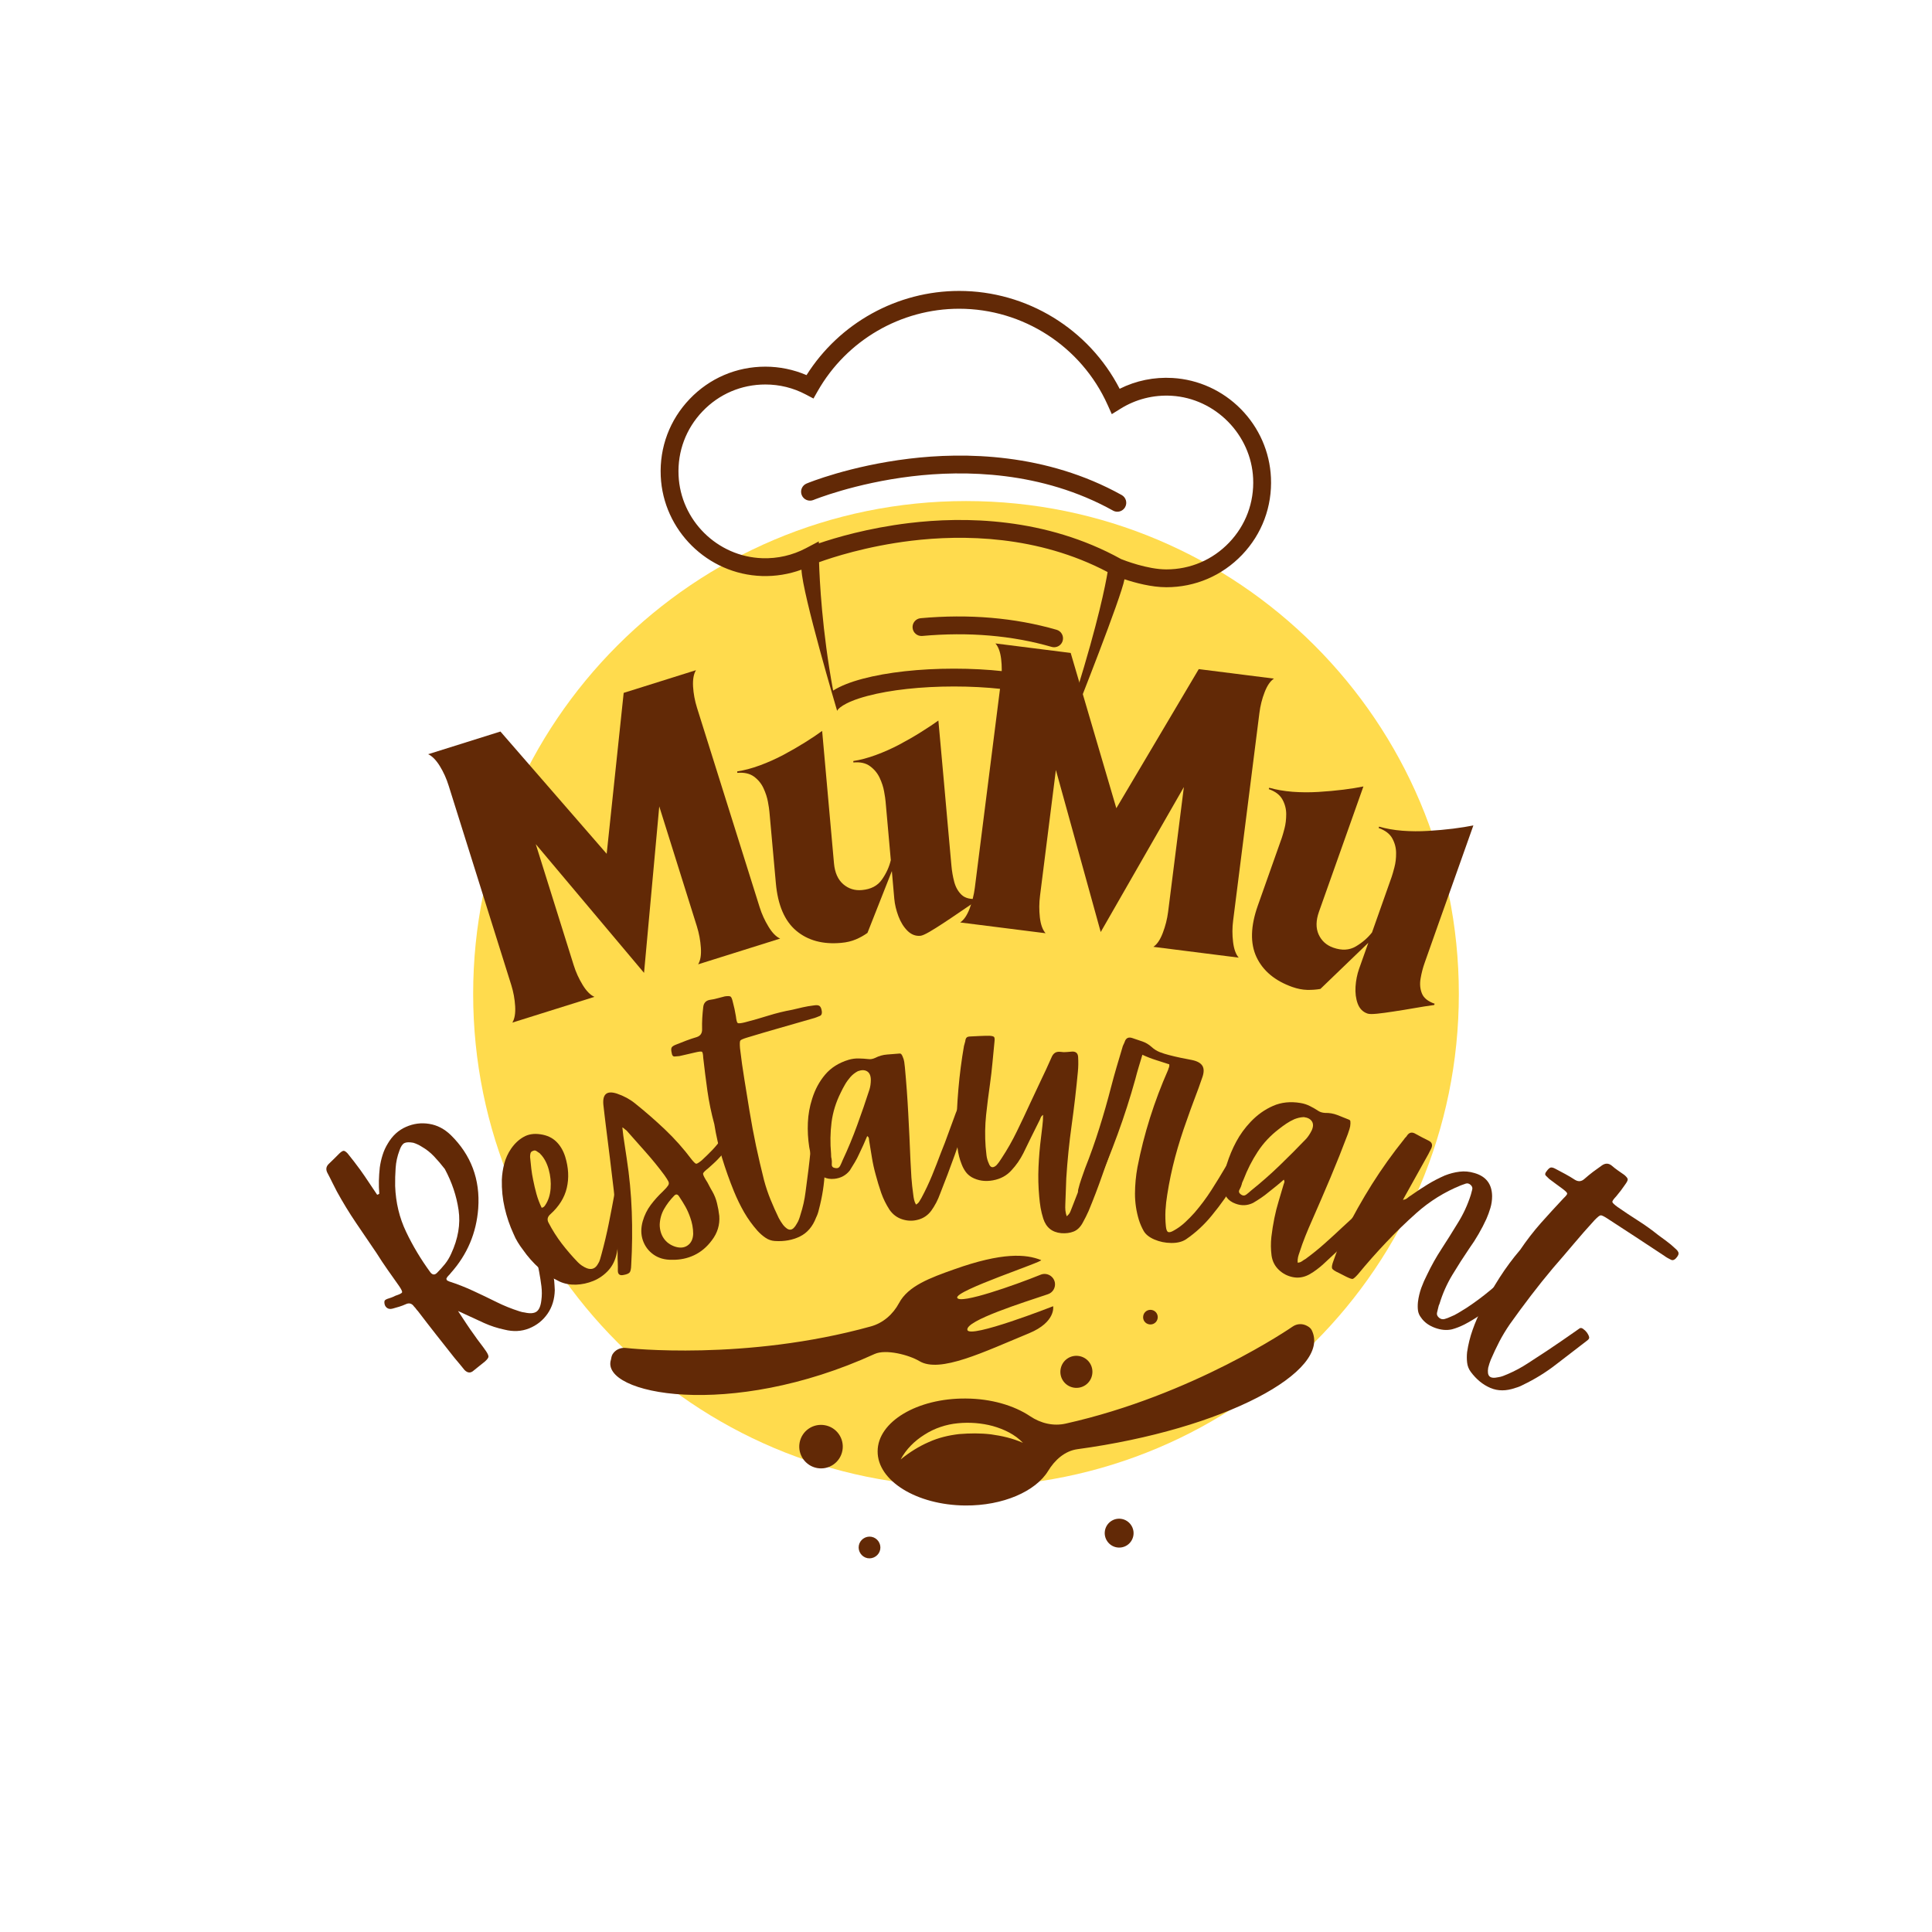 <svg xmlns="http://www.w3.org/2000/svg" xmlns:xlink="http://www.w3.org/1999/xlink" width="500" zoomAndPan="magnify" viewBox="0 0 375 375" height="500" preserveAspectRatio="xMidYMid meet" version="1.2"><defs><clipPath id="309085a932"><path d="M 91.84 97.254 L 283.16 97.254 L 283.16 288.574 L 91.84 288.574 Z M 91.84 97.254 "/></clipPath><clipPath id="8e03bd37f3"><path d="M 187.5 97.254 C 134.668 97.254 91.84 140.082 91.84 192.914 C 91.84 245.746 134.668 288.574 187.5 288.574 C 240.332 288.574 283.16 245.746 283.16 192.914 C 283.16 140.082 240.332 97.254 187.5 97.254 Z M 187.5 97.254 "/></clipPath><clipPath id="b03ee65cf0"><path d="M 128.23 56.469 L 246.715 56.469 L 246.715 137.992 L 128.23 137.992 Z M 128.23 56.469 "/></clipPath><clipPath id="4b31f7a182"><path d="M 118 243 L 256 243 L 256 293 L 118 293 Z M 118 243 "/></clipPath><clipPath id="74de4d4436"><path d="M 249.555 317.027 L 112.219 292.539 L 123.41 229.781 L 260.742 254.266 Z M 249.555 317.027 "/></clipPath><clipPath id="0da29abfeb"><path d="M 249.555 317.027 L 112.219 292.539 L 123.41 229.781 L 260.742 254.266 Z M 249.555 317.027 "/></clipPath><clipPath id="928b27b2d4"><path d="M 155 254 L 225 254 L 225 303 L 155 303 Z M 155 254 "/></clipPath><clipPath id="8386a70d94"><path d="M 249.555 317.027 L 112.219 292.539 L 123.41 229.781 L 260.742 254.266 Z M 249.555 317.027 "/></clipPath><clipPath id="1a5fdb2436"><path d="M 249.555 317.027 L 112.219 292.539 L 123.41 229.781 L 260.742 254.266 Z M 249.555 317.027 "/></clipPath></defs><g id="e8f4546537"><g clip-rule="nonzero" clip-path="url(#309085a932)"><g clip-rule="nonzero" clip-path="url(#8e03bd37f3)"><path style=" stroke:none;fill-rule:nonzero;fill:#ffdb4d;fill-opacity:1;" d="M 91.84 97.254 L 283.16 97.254 L 283.16 288.574 L 91.84 288.574 Z M 91.84 97.254 "/></g></g><g style="fill:#622906;fill-opacity:1;"><g transform="translate(98.367, 198.832)"><path style="stroke:none" d="M 17.016 -5.344 L 1.078 -0.344 C 1.523 -1.07 1.707 -2.133 1.625 -3.531 C 1.539 -4.938 1.289 -6.301 0.875 -7.625 L -11.281 -46.328 C -11.707 -47.703 -12.281 -48.973 -13 -50.141 C -13.727 -51.316 -14.484 -52.082 -15.266 -52.438 L -1.234 -56.844 L 19.391 -33.109 L 22.688 -64.344 L 36.719 -68.75 C 36.27 -68.008 36.082 -66.953 36.156 -65.578 C 36.238 -64.203 36.492 -62.828 36.922 -61.453 L 49.078 -22.75 C 49.492 -21.426 50.066 -20.164 50.797 -18.969 C 51.523 -17.77 52.281 -17 53.062 -16.656 L 37.141 -11.656 C 37.586 -12.383 37.766 -13.457 37.672 -14.875 C 37.578 -16.289 37.32 -17.664 36.906 -19 L 29.594 -42.312 L 26.641 -10 L 5.625 -34.984 L 12.984 -11.5 C 13.398 -10.164 13.977 -8.891 14.719 -7.672 C 15.457 -6.461 16.223 -5.688 17.016 -5.344 Z M 17.016 -5.344 "/></g></g><g style="fill:#622906;fill-opacity:1;"><g transform="translate(148.937, 183.449)"><path style="stroke:none" d="M 0.406 -25.891 C 0.375 -26.297 0.281 -26.926 0.125 -27.781 C -0.031 -28.645 -0.316 -29.531 -0.734 -30.438 C -1.148 -31.344 -1.766 -32.098 -2.578 -32.703 C -3.398 -33.305 -4.484 -33.551 -5.828 -33.438 L -5.844 -33.719 C -4.469 -33.926 -3 -34.316 -1.438 -34.891 C 0.113 -35.461 1.641 -36.145 3.141 -36.938 C 4.641 -37.738 6.047 -38.551 7.359 -39.375 C 8.672 -40.195 9.766 -40.93 10.641 -41.578 L 12.938 -15.875 C 13.102 -14.07 13.703 -12.723 14.734 -11.828 C 15.766 -10.941 16.973 -10.562 18.359 -10.688 C 20.117 -10.844 21.414 -11.523 22.25 -12.734 C 23.094 -13.941 23.664 -15.195 23.969 -16.5 L 22.953 -27.891 C 22.922 -28.297 22.828 -28.93 22.672 -29.797 C 22.523 -30.66 22.238 -31.547 21.812 -32.453 C 21.395 -33.359 20.773 -34.113 19.953 -34.719 C 19.141 -35.332 18.055 -35.578 16.703 -35.453 L 16.688 -35.734 C 18.062 -35.941 19.523 -36.332 21.078 -36.906 C 22.641 -37.477 24.172 -38.16 25.672 -38.953 C 27.18 -39.754 28.586 -40.566 29.891 -41.391 C 31.203 -42.211 32.305 -42.945 33.203 -43.594 L 34.297 -31.484 C 34.523 -28.922 34.75 -26.398 34.969 -23.922 C 35.188 -21.441 35.441 -18.609 35.734 -15.422 C 35.828 -14.359 36.008 -13.305 36.281 -12.266 C 36.562 -11.234 37.039 -10.395 37.719 -9.75 C 38.406 -9.113 39.426 -8.859 40.781 -8.984 L 40.797 -8.703 C 39.766 -8.047 38.676 -7.32 37.531 -6.531 C 36.395 -5.75 35.297 -5.008 34.234 -4.312 C 33.18 -3.613 32.25 -3.031 31.438 -2.562 C 30.625 -2.094 30.051 -1.844 29.719 -1.812 C 28.781 -1.727 27.941 -2.051 27.203 -2.781 C 26.473 -3.508 25.891 -4.445 25.453 -5.594 C 25.016 -6.75 24.742 -7.891 24.641 -9.016 L 24.172 -14.375 L 19.438 -2.375 C 18.758 -1.883 18.004 -1.461 17.172 -1.109 C 16.336 -0.754 15.391 -0.531 14.328 -0.438 C 10.766 -0.113 7.852 -0.906 5.594 -2.812 C 3.344 -4.719 2.031 -7.789 1.656 -12.031 Z M 0.406 -25.891 "/></g></g><g style="fill:#622906;fill-opacity:1;"><g transform="translate(185.258, 178.906)"><path style="stroke:none" d="M 17.688 2.234 L 1.109 0.141 C 1.828 -0.336 2.438 -1.227 2.938 -2.531 C 3.438 -3.844 3.773 -5.188 3.953 -6.562 L 9.047 -46.812 C 9.223 -48.238 9.227 -49.633 9.062 -51 C 8.895 -52.375 8.523 -53.379 7.953 -54.016 L 22.562 -52.172 L 31.422 -22.031 L 47.422 -49.031 L 62.016 -47.188 C 61.305 -46.719 60.703 -45.836 60.203 -44.547 C 59.703 -43.266 59.363 -41.91 59.188 -40.484 L 54.094 -0.234 C 53.914 1.141 53.91 2.52 54.078 3.906 C 54.242 5.301 54.609 6.32 55.172 6.969 L 38.609 4.875 C 39.328 4.395 39.938 3.492 40.438 2.172 C 40.945 0.848 41.289 -0.504 41.469 -1.891 L 44.531 -26.141 L 28.391 2 L 19.688 -29.453 L 16.609 -5.031 C 16.43 -3.645 16.422 -2.25 16.578 -0.844 C 16.742 0.562 17.113 1.586 17.688 2.234 Z M 17.688 2.234 "/></g></g><g style="fill:#622906;fill-opacity:1;"><g transform="translate(237.638, 185.995)"><path style="stroke:none" d="M 11.156 -23.359 C 11.289 -23.742 11.469 -24.359 11.688 -25.203 C 11.906 -26.047 12.016 -26.969 12.016 -27.969 C 12.016 -28.977 11.77 -29.926 11.281 -30.812 C 10.789 -31.707 9.906 -32.379 8.625 -32.828 L 8.719 -33.094 C 10.07 -32.707 11.578 -32.445 13.234 -32.312 C 14.891 -32.188 16.562 -32.176 18.25 -32.281 C 19.945 -32.383 21.562 -32.531 23.094 -32.719 C 24.633 -32.914 25.938 -33.125 27 -33.344 L 18.375 -9.031 C 17.77 -7.32 17.75 -5.848 18.312 -4.609 C 18.875 -3.379 19.812 -2.531 21.125 -2.062 C 22.801 -1.469 24.27 -1.547 25.531 -2.297 C 26.801 -3.047 27.848 -3.953 28.672 -5.016 L 32.484 -15.797 C 32.617 -16.18 32.797 -16.797 33.016 -17.641 C 33.242 -18.484 33.352 -19.406 33.344 -20.406 C 33.344 -21.414 33.098 -22.363 32.609 -23.25 C 32.129 -24.145 31.242 -24.82 29.953 -25.281 L 30.047 -25.547 C 31.398 -25.148 32.906 -24.883 34.562 -24.75 C 36.219 -24.625 37.895 -24.613 39.594 -24.719 C 41.289 -24.82 42.898 -24.969 44.422 -25.156 C 45.953 -25.352 47.258 -25.562 48.344 -25.781 L 44.281 -14.328 C 43.414 -11.898 42.566 -9.516 41.734 -7.172 C 40.91 -4.828 39.961 -2.145 38.891 0.875 C 38.535 1.875 38.27 2.898 38.094 3.953 C 37.914 5.016 38.004 5.977 38.359 6.844 C 38.711 7.719 39.535 8.379 40.828 8.828 L 40.734 9.078 C 39.516 9.242 38.219 9.445 36.844 9.688 C 35.477 9.926 34.164 10.141 32.906 10.328 C 31.656 10.523 30.566 10.672 29.641 10.766 C 28.711 10.859 28.094 10.848 27.781 10.734 C 26.883 10.422 26.254 9.781 25.891 8.812 C 25.535 7.844 25.395 6.742 25.469 5.516 C 25.551 4.285 25.781 3.133 26.156 2.062 L 27.953 -3 L 18.656 5.953 C 17.844 6.098 16.984 6.16 16.078 6.141 C 15.172 6.117 14.211 5.93 13.203 5.578 C 9.828 4.379 7.508 2.445 6.25 -0.219 C 5 -2.883 5.086 -6.227 6.516 -10.25 Z M 11.156 -23.359 "/></g></g><g clip-rule="nonzero" clip-path="url(#b03ee65cf0)"><path style=" stroke:none;fill-rule:nonzero;fill:#622906;fill-opacity:1;" d="M 238.582 105.305 C 235.371 108.668 231.039 110.52 226.391 110.52 C 222.727 110.52 218.223 108.766 217.613 108.52 C 202.926 100.398 187.129 100.234 176.449 101.527 C 168.457 102.496 162.164 104.363 158.934 105.469 L 158.93 105.086 L 156.414 106.414 C 153.836 107.773 150.926 108.445 147.992 108.348 C 139.246 108.066 132.09 101 131.707 92.258 C 131.5 87.605 133.156 83.191 136.367 79.836 C 139.578 76.477 143.906 74.629 148.555 74.629 C 151.324 74.629 153.969 75.281 156.414 76.574 L 157.895 77.355 L 158.723 75.898 C 164.332 66.047 174.852 59.926 186.172 59.926 C 198.59 59.926 209.898 67.25 214.984 78.578 L 215.797 80.387 L 217.48 79.34 C 220.453 77.484 223.891 76.613 227.414 76.82 C 235.898 77.324 242.848 84.371 243.234 92.867 C 243.449 97.523 241.797 101.941 238.582 105.305 Z M 202.887 131.742 C 198.133 130.48 191.844 129.785 185.18 129.785 C 178.512 129.785 172.223 130.48 167.473 131.742 C 165.02 132.391 163.098 133.16 161.711 134.043 C 159.547 122.414 159.078 112.465 158.977 109.125 C 161.5 108.211 168.18 106.016 176.867 104.961 C 186.805 103.758 201.379 103.871 214.988 111.035 C 214.562 113.598 213.156 120.711 208.957 134.246 C 207.551 133.277 205.523 132.441 202.887 131.742 Z M 246.691 92.707 C 246.465 87.715 244.391 82.988 240.848 79.395 C 237.305 75.805 232.605 73.664 227.617 73.367 C 224.02 73.152 220.496 73.875 217.324 75.465 C 211.348 63.863 199.32 56.469 186.172 56.469 C 174.148 56.469 162.941 62.688 156.547 72.809 C 154.031 71.73 151.297 71.168 148.555 71.168 C 142.953 71.168 137.738 73.398 133.867 77.445 C 129.996 81.488 128 86.805 128.25 92.414 C 128.715 102.945 137.34 111.465 147.883 111.805 C 150.508 111.891 153.121 111.465 155.566 110.57 C 155.766 115.355 162.492 137.992 162.492 137.992 C 162.492 137.77 163.512 136.371 168.359 135.086 C 172.828 133.898 178.801 133.246 185.18 133.246 C 191.555 133.246 197.527 133.898 202 135.086 C 206.844 136.371 207.863 137.77 207.863 137.992 L 208.887 137.992 C 208.887 137.992 217.629 115.961 218.262 112.434 C 220.281 113.105 223.477 113.98 226.391 113.98 C 231.992 113.98 237.211 111.746 241.086 107.695 C 244.957 103.645 246.945 98.32 246.691 92.707 "/></g><path style=" stroke:none;fill-rule:nonzero;fill:#622906;fill-opacity:1;" d="M 217.715 96.082 C 203 87.906 187.152 87.734 176.449 89.031 C 164.898 90.434 156.891 93.711 156.559 93.852 C 155.676 94.215 155.258 95.227 155.621 96.109 C 155.988 96.992 157 97.41 157.883 97.047 C 157.961 97.016 165.859 93.785 176.969 92.453 C 187.133 91.234 202.164 91.398 216.035 99.105 C 216.301 99.254 216.59 99.324 216.875 99.324 C 217.48 99.324 218.07 99 218.387 98.434 C 218.852 97.598 218.551 96.543 217.715 96.082 "/><path style=" stroke:none;fill-rule:nonzero;fill:#622906;fill-opacity:1;" d="M 205.082 122.238 C 196.969 119.898 188.094 119.141 178.699 119.992 C 177.746 120.078 177.047 120.918 177.133 121.871 C 177.219 122.82 178.059 123.523 179.008 123.438 C 187.977 122.625 196.426 123.34 204.121 125.562 C 204.281 125.605 204.445 125.629 204.602 125.629 C 205.352 125.629 206.047 125.137 206.266 124.379 C 206.527 123.461 206 122.5 205.082 122.238 "/><g clip-rule="nonzero" clip-path="url(#4b31f7a182)"><g clip-rule="nonzero" clip-path="url(#74de4d4436)"><g clip-rule="nonzero" clip-path="url(#0da29abfeb)"><path style=" stroke:none;fill-rule:nonzero;fill:#622906;fill-opacity:1;" d="M 118.879 262.891 C 119.383 262.043 120.371 261.52 121.441 261.633 C 121.746 261.684 144.688 264.215 169.055 257.449 C 171.438 256.781 173.336 255.094 174.504 252.922 C 176.262 249.609 180.523 248.031 185.223 246.371 C 194.551 243.047 199.164 243.398 202.074 244.582 C 202.691 244.848 185.301 250.52 185.797 251.895 C 186.262 253.227 196.996 249.445 202 247.414 C 203.215 246.93 204.559 247.715 204.758 248.996 C 204.898 249.957 204.336 250.91 203.387 251.211 C 198.863 252.742 187.391 256.312 187.766 258.133 C 188.148 259.918 204.414 253.539 204.414 253.539 C 204.414 253.539 205 256.605 199.738 258.785 C 190.898 262.434 182.438 266.582 178.457 264.195 C 176.414 262.973 171.941 261.824 169.777 262.801 C 141.547 275.703 116.496 270.574 118.578 263.93 C 118.637 263.586 118.707 263.211 118.879 262.891 Z M 187.457 271.453 C 192.406 271.477 196.844 272.812 199.945 274.887 C 202 276.27 204.469 276.863 206.867 276.316 C 231.598 270.785 250.621 257.684 250.887 257.496 C 251.777 256.875 252.871 256.875 253.754 257.383 C 254.074 257.559 254.418 257.812 254.59 258.156 C 258.621 266.168 237.586 277.426 209.137 281.285 C 206.66 281.621 204.703 283.418 203.43 285.527 C 201.012 289.465 194.699 292.277 187.344 292.215 C 177.922 292.133 170.301 287.422 170.348 281.695 C 170.355 275.969 178.035 271.371 187.457 271.453 Z M 174.82 283.273 C 176.555 281.867 178.352 280.746 180.258 279.914 C 182.164 279.047 184.16 278.586 186.148 278.355 C 188.246 278.184 190.316 278.16 192.379 278.41 C 194.43 278.699 196.535 279.152 198.555 280.059 C 197.016 278.422 194.895 277.418 192.703 276.793 C 190.508 276.207 188.199 276.031 185.938 276.25 C 183.641 276.465 181.359 277.227 179.422 278.48 C 177.531 279.664 175.879 281.281 174.82 283.273 Z M 174.82 283.273 "/></g></g></g><g clip-rule="nonzero" clip-path="url(#928b27b2d4)"><g clip-rule="nonzero" clip-path="url(#8386a70d94)"><g clip-rule="nonzero" clip-path="url(#1a5fdb2436)"><path style=" stroke:none;fill-rule:nonzero;fill:#622906;fill-opacity:1;" d="M 205.867 265.727 C 206.172 264.027 207.773 262.91 209.477 263.211 C 211.176 263.516 212.293 265.117 211.988 266.82 C 211.688 268.52 210.082 269.637 208.383 269.336 C 206.684 269.031 205.566 267.43 205.867 265.727 Z M 158.617 284.949 C 160.922 285.359 163.102 283.836 163.516 281.531 C 163.926 279.227 162.402 277.043 160.098 276.633 C 157.793 276.223 155.609 277.746 155.199 280.051 C 154.789 282.355 156.348 284.543 158.617 284.949 Z M 216.734 300.34 C 218.285 300.617 219.715 299.586 219.984 298.074 C 220.254 296.562 219.23 295.094 217.719 294.824 C 216.172 294.547 214.738 295.578 214.469 297.09 C 214.199 298.602 215.223 300.07 216.734 300.34 Z M 168.402 302.445 C 169.535 302.645 170.648 301.871 170.852 300.738 C 171.055 299.602 170.277 298.488 169.145 298.289 C 168.008 298.086 166.895 298.863 166.695 299.996 C 166.492 301.129 167.27 302.242 168.402 302.445 Z M 223.051 257.055 C 223.805 257.191 224.555 256.699 224.695 255.906 C 224.832 255.152 224.344 254.402 223.547 254.258 C 222.793 254.125 222.043 254.613 221.902 255.406 C 221.758 256.203 222.258 256.914 223.051 257.055 Z M 223.051 257.055 "/></g></g></g><g style="fill:#622906;fill-opacity:1;"><g transform="translate(82.386, 269.764)"><path style="stroke:none" d="M -9.188 -37.875 C -9.102 -37.875 -9.031 -37.895 -8.969 -37.938 C -8.906 -37.977 -8.836 -38.02 -8.766 -38.062 C -8.836 -38.883 -8.863 -39.723 -8.844 -40.578 C -8.82 -41.43 -8.766 -42.285 -8.672 -43.141 C -8.555 -43.984 -8.375 -44.797 -8.125 -45.578 C -7.883 -46.359 -7.547 -47.102 -7.109 -47.812 C -6.223 -49.32 -5.051 -50.395 -3.594 -51.031 C -2.145 -51.676 -0.645 -51.875 0.906 -51.625 C 2.457 -51.383 3.859 -50.66 5.109 -49.453 C 9.055 -45.578 10.832 -40.836 10.438 -35.234 C 10.082 -30.441 8.312 -26.258 5.125 -22.688 C 4.988 -22.5 4.828 -22.316 4.641 -22.141 C 4.461 -21.973 4.332 -21.781 4.25 -21.562 C 4.281 -21.383 4.348 -21.266 4.453 -21.203 C 4.566 -21.141 4.688 -21.082 4.812 -21.031 C 6.395 -20.52 7.945 -19.91 9.469 -19.203 C 10.988 -18.504 12.508 -17.773 14.031 -17.016 C 15.414 -16.328 16.891 -15.734 18.453 -15.234 C 18.629 -15.172 18.797 -15.125 18.953 -15.094 C 19.109 -15.07 19.266 -15.047 19.422 -15.016 C 20.492 -14.773 21.273 -14.832 21.766 -15.188 C 22.254 -15.539 22.562 -16.266 22.688 -17.359 C 22.812 -18.254 22.816 -19.164 22.703 -20.094 C 22.586 -21.031 22.441 -21.961 22.266 -22.891 C 22.055 -24.078 21.77 -25.242 21.406 -26.391 C 21.051 -27.535 20.656 -28.66 20.219 -29.766 C 19.988 -30.43 19.941 -30.898 20.078 -31.172 C 20.223 -31.441 20.598 -31.703 21.203 -31.953 C 21.617 -32.129 21.914 -32.031 22.094 -31.656 C 22.25 -31.27 22.41 -30.879 22.578 -30.484 C 22.754 -30.098 22.914 -29.703 23.062 -29.297 C 23.562 -27.941 24 -26.586 24.375 -25.234 C 24.75 -23.879 25.02 -22.504 25.188 -21.109 C 25.219 -20.805 25.238 -20.508 25.25 -20.219 C 25.258 -19.938 25.273 -19.645 25.297 -19.344 C 25.254 -17.582 24.785 -16.055 23.891 -14.766 C 22.992 -13.473 21.801 -12.523 20.312 -11.922 C 18.82 -11.328 17.223 -11.25 15.516 -11.688 C 14.141 -11.977 12.828 -12.406 11.578 -12.969 C 10.328 -13.539 9.062 -14.125 7.781 -14.719 C 7.594 -14.812 7.395 -14.906 7.188 -15 C 6.988 -15.094 6.766 -15.191 6.516 -15.297 C 7.086 -14.453 7.625 -13.641 8.125 -12.859 C 8.633 -12.086 9.156 -11.336 9.688 -10.609 C 10.051 -10.078 10.43 -9.555 10.828 -9.047 C 11.223 -8.535 11.602 -8.016 11.969 -7.484 C 12.301 -6.984 12.453 -6.617 12.422 -6.391 C 12.391 -6.172 12.145 -5.859 11.688 -5.453 C 11.32 -5.172 10.961 -4.883 10.609 -4.594 C 10.254 -4.312 9.906 -4.031 9.562 -3.75 C 8.977 -3.207 8.383 -3.238 7.781 -3.844 C 7.457 -4.258 7.133 -4.656 6.812 -5.031 C 6.488 -5.406 6.16 -5.797 5.828 -6.203 C 4.629 -7.723 3.438 -9.234 2.25 -10.734 C 1.07 -12.234 -0.098 -13.75 -1.266 -15.281 C -1.398 -15.414 -1.52 -15.555 -1.625 -15.703 C -1.727 -15.859 -1.852 -16.004 -2 -16.141 C -2.426 -16.766 -2.961 -16.926 -3.609 -16.625 C -4.023 -16.438 -4.445 -16.273 -4.875 -16.141 C -5.312 -16.004 -5.742 -15.879 -6.172 -15.766 C -6.629 -15.641 -7.004 -15.691 -7.297 -15.922 C -7.598 -16.16 -7.758 -16.5 -7.781 -16.938 C -7.789 -17.156 -7.75 -17.305 -7.656 -17.391 C -7.562 -17.484 -7.422 -17.566 -7.234 -17.641 C -6.984 -17.723 -6.719 -17.812 -6.438 -17.906 C -6.156 -18.008 -5.883 -18.129 -5.625 -18.266 C -4.832 -18.523 -4.406 -18.742 -4.344 -18.922 C -4.289 -19.098 -4.488 -19.516 -4.938 -20.172 C -5.676 -21.211 -6.414 -22.258 -7.156 -23.312 C -7.895 -24.363 -8.602 -25.43 -9.281 -26.516 C -10.613 -28.473 -11.945 -30.438 -13.281 -32.406 C -14.613 -34.375 -15.852 -36.406 -17 -38.5 C -17.301 -39.07 -17.598 -39.656 -17.891 -40.25 C -18.18 -40.852 -18.488 -41.457 -18.812 -42.062 C -19.195 -42.758 -19.102 -43.367 -18.531 -43.891 C -18.164 -44.234 -17.816 -44.57 -17.484 -44.906 C -17.148 -45.25 -16.816 -45.582 -16.484 -45.906 C -16.129 -46.238 -15.852 -46.398 -15.656 -46.391 C -15.469 -46.379 -15.219 -46.207 -14.906 -45.875 C -14.094 -44.875 -13.273 -43.812 -12.453 -42.688 C -11.879 -41.883 -11.32 -41.07 -10.781 -40.25 C -10.238 -39.438 -9.707 -38.645 -9.188 -37.875 Z M 5.188 -26.422 C 6.539 -29.336 7.02 -32.16 6.625 -34.891 C 6.227 -37.629 5.336 -40.285 3.953 -42.859 C 3.254 -43.766 2.551 -44.586 1.844 -45.328 C 1.133 -46.078 0.336 -46.703 -0.547 -47.203 C -0.785 -47.359 -1.039 -47.5 -1.312 -47.625 C -1.594 -47.758 -1.875 -47.867 -2.156 -47.953 C -2.938 -48.098 -3.516 -48.078 -3.891 -47.891 C -4.266 -47.711 -4.582 -47.238 -4.844 -46.469 C -5.27 -45.352 -5.52 -44.211 -5.594 -43.047 C -5.676 -41.879 -5.707 -40.711 -5.688 -39.547 C -5.57 -36.348 -4.863 -33.391 -3.562 -30.672 C -2.27 -27.953 -0.695 -25.328 1.156 -22.797 C 1.562 -22.285 1.988 -22.254 2.438 -22.703 C 2.988 -23.254 3.504 -23.828 3.984 -24.422 C 4.461 -25.023 4.863 -25.691 5.188 -26.422 Z M 5.188 -26.422 "/></g></g><g style="fill:#622906;fill-opacity:1;"><g transform="translate(107.297, 253.134)"><path style="stroke:none" d="M 14.141 -25.156 C 14.578 -25.125 14.789 -24.984 14.781 -24.734 C 14.781 -24.484 14.766 -24.219 14.734 -23.938 C 14.398 -21.602 14.031 -19.266 13.625 -16.922 C 13.227 -14.586 12.828 -12.254 12.422 -9.922 C 12.148 -8.566 11.602 -7.441 10.781 -6.547 C 9.957 -5.648 8.992 -4.973 7.891 -4.516 C 6.785 -4.066 5.656 -3.82 4.5 -3.781 C 3.352 -3.75 2.301 -3.945 1.344 -4.375 C -0.133 -5.07 -1.461 -5.941 -2.641 -6.984 C -3.816 -8.035 -4.875 -9.234 -5.812 -10.578 C -6.164 -11.035 -6.492 -11.516 -6.797 -12.016 C -7.109 -12.516 -7.379 -13.047 -7.609 -13.609 C -8.367 -15.254 -8.945 -16.953 -9.344 -18.703 C -9.75 -20.453 -9.93 -22.266 -9.891 -24.141 C -9.848 -25.191 -9.691 -26.234 -9.422 -27.266 C -9.148 -28.305 -8.707 -29.273 -8.094 -30.172 C -7.406 -31.172 -6.598 -31.93 -5.672 -32.453 C -4.754 -32.984 -3.664 -33.156 -2.406 -32.969 C -1.145 -32.789 -0.125 -32.32 0.656 -31.562 C 1.438 -30.812 2.02 -29.832 2.406 -28.625 C 3.062 -26.488 3.164 -24.473 2.719 -22.578 C 2.281 -20.68 1.219 -18.973 -0.469 -17.453 C -1.031 -16.961 -1.148 -16.414 -0.828 -15.812 C -0.086 -14.383 0.766 -13.035 1.734 -11.766 C 2.711 -10.492 3.754 -9.285 4.859 -8.141 C 5.359 -7.629 5.941 -7.238 6.609 -6.969 C 7.535 -6.625 8.25 -6.895 8.75 -7.781 C 8.945 -8.07 9.086 -8.375 9.172 -8.688 C 9.266 -9.008 9.359 -9.344 9.453 -9.688 C 9.992 -11.664 10.469 -13.664 10.875 -15.688 C 11.281 -17.707 11.664 -19.723 12.031 -21.734 C 12.082 -22.148 12.141 -22.57 12.203 -23 C 12.273 -23.426 12.352 -23.848 12.438 -24.266 C 12.551 -24.703 12.727 -24.977 12.969 -25.094 C 13.207 -25.207 13.598 -25.227 14.141 -25.156 Z M -3.812 -24.109 C -3.633 -23.203 -3.422 -22.297 -3.172 -21.391 C -2.922 -20.484 -2.582 -19.586 -2.156 -18.703 C -1.969 -18.742 -1.82 -18.812 -1.719 -18.906 C -1.613 -19.008 -1.523 -19.117 -1.453 -19.234 C -0.867 -20.109 -0.523 -21.176 -0.422 -22.438 C -0.328 -23.695 -0.453 -24.938 -0.797 -26.156 C -1.141 -27.375 -1.66 -28.352 -2.359 -29.094 C -2.41 -29.113 -2.445 -29.148 -2.469 -29.203 C -2.488 -29.254 -2.523 -29.289 -2.578 -29.312 C -2.785 -29.469 -2.992 -29.609 -3.203 -29.734 C -3.41 -29.859 -3.633 -29.859 -3.875 -29.734 C -4.113 -29.66 -4.266 -29.508 -4.328 -29.281 C -4.391 -29.051 -4.414 -28.805 -4.406 -28.547 C -4.332 -27.785 -4.254 -27.035 -4.172 -26.297 C -4.086 -25.566 -3.969 -24.836 -3.812 -24.109 Z M -3.812 -24.109 "/></g></g><g style="fill:#622906;fill-opacity:1;"><g transform="translate(124.47, 244.633)"><path style="stroke:none" d="M -2.844 -25.188 C -2.957 -25.258 -3.07 -25.348 -3.188 -25.453 C -3.301 -25.566 -3.461 -25.688 -3.672 -25.812 C -3.566 -24.727 -3.43 -23.691 -3.266 -22.703 C -3.109 -21.723 -2.961 -20.754 -2.828 -19.797 C -2.297 -16.348 -1.969 -12.895 -1.844 -9.438 C -1.719 -5.988 -1.754 -2.539 -1.953 0.906 C -1.973 1.676 -2.082 2.164 -2.281 2.375 C -2.488 2.594 -2.914 2.754 -3.562 2.859 C -4.195 2.961 -4.523 2.695 -4.547 2.062 C -4.535 1.539 -4.539 1.008 -4.562 0.469 C -4.594 -0.062 -4.602 -0.609 -4.594 -1.172 C -4.613 -5.359 -4.863 -9.52 -5.344 -13.656 C -5.832 -17.801 -6.344 -21.957 -6.875 -26.125 C -6.969 -26.812 -7.051 -27.5 -7.125 -28.188 C -7.207 -28.875 -7.285 -29.551 -7.359 -30.219 C -7.547 -32.27 -6.676 -32.988 -4.75 -32.375 C -3.395 -31.914 -2.223 -31.285 -1.234 -30.484 C 0.785 -28.867 2.734 -27.172 4.609 -25.391 C 6.484 -23.609 8.203 -21.676 9.766 -19.594 C 10.203 -19.051 10.5 -18.77 10.656 -18.75 C 10.82 -18.738 11.188 -18.961 11.75 -19.422 C 12.438 -20.055 13.102 -20.707 13.75 -21.375 C 14.395 -22.051 14.988 -22.766 15.531 -23.516 C 15.664 -23.711 15.805 -23.906 15.953 -24.094 C 16.109 -24.289 16.285 -24.461 16.484 -24.609 C 17.066 -24.973 17.551 -24.941 17.938 -24.516 C 18.113 -24.348 18.172 -24.16 18.109 -23.953 C 18.047 -23.754 17.961 -23.555 17.859 -23.359 C 17.41 -22.723 16.938 -22.078 16.438 -21.422 C 15.945 -20.773 15.422 -20.172 14.859 -19.609 C 14.566 -19.305 14.258 -19.008 13.938 -18.719 C 13.625 -18.426 13.312 -18.145 13 -17.875 C 12.375 -17.383 12.039 -17.047 12 -16.859 C 11.969 -16.672 12.145 -16.258 12.531 -15.625 C 12.77 -15.27 12.984 -14.895 13.172 -14.5 C 13.367 -14.113 13.578 -13.738 13.797 -13.375 C 14.211 -12.645 14.516 -11.879 14.703 -11.078 C 14.898 -10.285 15.047 -9.473 15.141 -8.641 C 15.273 -6.891 14.789 -5.301 13.688 -3.875 C 12.727 -2.582 11.586 -1.625 10.266 -1 C 8.953 -0.375 7.516 -0.078 5.953 -0.109 C 4.555 -0.086 3.363 -0.426 2.375 -1.125 C 1.395 -1.82 0.707 -2.738 0.312 -3.875 C -0.082 -5.02 -0.094 -6.258 0.281 -7.594 C 0.625 -8.781 1.145 -9.836 1.844 -10.766 C 2.539 -11.691 3.328 -12.566 4.203 -13.391 C 4.703 -13.879 5.035 -14.254 5.203 -14.516 C 5.379 -14.773 5.398 -15.039 5.266 -15.312 C 5.129 -15.594 4.867 -16.004 4.484 -16.547 C 3.359 -18.066 2.164 -19.535 0.906 -20.953 C -0.352 -22.367 -1.602 -23.781 -2.844 -25.188 Z M 10.078 -5.141 C 10.078 -5.691 10.023 -6.238 9.922 -6.781 C 9.816 -7.32 9.688 -7.805 9.531 -8.234 C 9.25 -9.055 8.926 -9.789 8.562 -10.438 C 8.195 -11.082 7.805 -11.711 7.391 -12.328 C 7.078 -12.867 6.734 -12.93 6.359 -12.516 C 5.598 -11.734 4.957 -10.891 4.438 -9.984 C 3.914 -9.078 3.629 -8.062 3.578 -6.938 C 3.586 -5.906 3.852 -5.008 4.375 -4.25 C 4.895 -3.5 5.629 -2.969 6.578 -2.656 C 7.547 -2.352 8.359 -2.438 9.016 -2.906 C 9.68 -3.375 10.035 -4.117 10.078 -5.141 Z M 10.078 -5.141 "/></g></g><g style="fill:#622906;fill-opacity:1;"><g transform="translate(143.636, 237.972)"><path style="stroke:none" d="M -1.172 -6.719 C -2.047 -8.863 -2.816 -11.031 -3.484 -13.219 C -4.148 -15.414 -4.648 -17.594 -4.984 -19.75 C -5.578 -21.938 -6.023 -24.098 -6.328 -26.234 C -6.629 -28.379 -6.898 -30.523 -7.141 -32.672 C -7.172 -33.359 -7.254 -33.742 -7.391 -33.828 C -7.523 -33.91 -7.945 -33.867 -8.656 -33.703 C -9.156 -33.586 -9.672 -33.469 -10.203 -33.344 C -10.742 -33.219 -11.27 -33.098 -11.781 -32.984 C -12.094 -32.953 -12.398 -32.926 -12.703 -32.906 C -13.016 -32.895 -13.203 -33.133 -13.266 -33.625 C -13.367 -34.062 -13.379 -34.383 -13.297 -34.594 C -13.211 -34.812 -12.941 -35.008 -12.484 -35.188 C -11.805 -35.469 -11.129 -35.734 -10.453 -35.984 C -9.773 -36.242 -9.094 -36.473 -8.406 -36.672 C -7.688 -36.91 -7.336 -37.414 -7.359 -38.188 C -7.379 -38.926 -7.367 -39.648 -7.328 -40.359 C -7.285 -41.066 -7.223 -41.773 -7.141 -42.484 C -7.055 -43.273 -6.645 -43.742 -5.906 -43.891 C -5.375 -43.961 -4.863 -44.066 -4.375 -44.203 C -3.895 -44.336 -3.414 -44.461 -2.938 -44.578 C -2.363 -44.66 -1.992 -44.645 -1.828 -44.531 C -1.672 -44.414 -1.531 -44.082 -1.406 -43.531 C -1.156 -42.613 -0.953 -41.672 -0.797 -40.703 C -0.711 -39.953 -0.598 -39.52 -0.453 -39.406 C -0.305 -39.301 0.148 -39.344 0.922 -39.531 C 2.453 -39.926 3.984 -40.363 5.516 -40.844 C 7.055 -41.32 8.609 -41.703 10.172 -41.984 C 10.828 -42.141 11.492 -42.297 12.172 -42.453 C 12.859 -42.609 13.555 -42.727 14.266 -42.812 C 14.859 -42.914 15.258 -42.875 15.469 -42.688 C 15.688 -42.5 15.828 -42.129 15.891 -41.578 C 15.91 -41.148 15.781 -40.883 15.5 -40.781 C 15.25 -40.688 15.016 -40.594 14.797 -40.5 C 14.586 -40.414 14.359 -40.344 14.109 -40.281 C 11.992 -39.676 9.875 -39.066 7.75 -38.453 C 5.625 -37.848 3.5 -37.223 1.375 -36.578 C 0.613 -36.348 0.176 -36.156 0.062 -36 C -0.051 -35.844 -0.07 -35.344 0 -34.5 C 0.238 -32.457 0.523 -30.422 0.859 -28.391 C 1.191 -26.367 1.52 -24.348 1.844 -22.328 C 2.219 -20.047 2.641 -17.789 3.109 -15.562 C 3.586 -13.332 4.109 -11.098 4.672 -8.859 C 5.016 -7.586 5.43 -6.348 5.922 -5.141 C 6.41 -3.941 6.941 -2.75 7.516 -1.562 C 7.742 -1.125 8.031 -0.672 8.375 -0.203 C 8.906 0.441 9.379 0.742 9.797 0.703 C 10.211 0.672 10.625 0.281 11.031 -0.469 C 11.207 -0.738 11.348 -1.023 11.453 -1.328 C 11.566 -1.629 11.66 -1.922 11.734 -2.203 C 12.211 -3.672 12.539 -5.141 12.719 -6.609 C 12.906 -8.086 13.098 -9.566 13.297 -11.047 C 13.441 -12.203 13.566 -13.344 13.672 -14.469 C 13.773 -15.594 13.891 -16.734 14.016 -17.891 C 14.035 -18.129 14.055 -18.367 14.078 -18.609 C 14.109 -18.859 14.27 -19.016 14.562 -19.078 C 15.281 -19.273 15.945 -19.234 16.562 -18.953 C 16.695 -18.867 16.781 -18.758 16.812 -18.625 C 16.844 -18.488 16.852 -18.367 16.844 -18.266 C 16.707 -15.711 16.582 -13.176 16.469 -10.656 C 16.352 -8.133 15.961 -5.633 15.297 -3.156 C 15.191 -2.656 15.016 -2.148 14.766 -1.641 C 14.098 0.109 13.051 1.332 11.625 2.031 C 10.207 2.727 8.586 3.02 6.766 2.906 C 6.109 2.863 5.504 2.656 4.953 2.281 C 4.398 1.906 3.891 1.461 3.422 0.953 C 2.422 -0.172 1.547 -1.379 0.797 -2.672 C 0.055 -3.973 -0.598 -5.32 -1.172 -6.719 Z M -1.172 -6.719 "/></g></g><g style="fill:#622906;fill-opacity:1;"><g transform="translate(158.527, 233.994)"><path style="stroke:none" d="M 28.578 -18.906 C 29.129 -18.727 29.441 -18.566 29.516 -18.422 C 29.586 -18.273 29.535 -17.91 29.359 -17.328 C 28.523 -14.773 27.66 -12.25 26.766 -9.75 C 25.867 -7.25 24.926 -4.754 23.938 -2.266 C 23.738 -1.703 23.492 -1.141 23.203 -0.578 C 22.91 -0.016 22.586 0.508 22.234 1 C 21.566 1.895 20.711 2.477 19.672 2.75 C 18.641 3.031 17.613 3.004 16.594 2.672 C 15.582 2.348 14.758 1.727 14.125 0.812 C 13.457 -0.219 12.922 -1.305 12.516 -2.453 C 12.117 -3.609 11.766 -4.773 11.453 -5.953 C 11.141 -7.066 10.895 -8.172 10.719 -9.266 C 10.551 -10.367 10.367 -11.477 10.172 -12.594 C 10.16 -12.707 10.145 -12.848 10.125 -13.016 C 10.113 -13.191 10.004 -13.348 9.797 -13.484 C 9.555 -12.891 9.305 -12.312 9.047 -11.75 C 8.785 -11.188 8.516 -10.609 8.234 -10.016 C 7.984 -9.453 7.703 -8.91 7.391 -8.391 C 7.086 -7.867 6.766 -7.344 6.422 -6.812 C 5.672 -5.863 4.676 -5.32 3.438 -5.188 C 1.852 -5.02 0.691 -5.617 -0.047 -6.984 C -0.422 -7.66 -0.719 -8.367 -0.938 -9.109 C -1.164 -9.848 -1.336 -10.586 -1.453 -11.328 C -1.703 -12.93 -1.789 -14.516 -1.719 -16.078 C -1.656 -17.648 -1.379 -19.195 -0.891 -20.719 C -0.328 -22.531 0.52 -24.102 1.656 -25.438 C 2.789 -26.77 4.312 -27.723 6.219 -28.297 C 6.883 -28.484 7.531 -28.566 8.156 -28.547 C 8.789 -28.535 9.43 -28.492 10.078 -28.422 C 10.453 -28.367 10.875 -28.445 11.344 -28.656 C 12.07 -29.031 12.844 -29.25 13.656 -29.312 C 14.469 -29.375 15.266 -29.438 16.047 -29.5 C 16.234 -29.52 16.367 -29.461 16.453 -29.328 C 16.547 -29.203 16.617 -29.066 16.672 -28.922 C 16.828 -28.586 16.93 -28.242 16.984 -27.891 C 17.035 -27.535 17.078 -27.191 17.109 -26.859 C 17.391 -23.848 17.609 -20.844 17.766 -17.844 C 17.93 -14.852 18.07 -11.852 18.188 -8.844 C 18.238 -7.695 18.301 -6.566 18.375 -5.453 C 18.457 -4.336 18.578 -3.227 18.734 -2.125 C 18.766 -1.82 18.816 -1.5 18.891 -1.156 C 18.961 -0.82 19.086 -0.5 19.266 -0.188 C 19.547 -0.332 19.758 -0.531 19.906 -0.781 C 20.051 -1.039 20.191 -1.273 20.328 -1.484 C 21.086 -2.898 21.77 -4.344 22.375 -5.812 C 22.977 -7.289 23.562 -8.785 24.125 -10.297 C 24.645 -11.566 25.129 -12.836 25.578 -14.109 C 26.035 -15.391 26.504 -16.664 26.984 -17.938 C 27.223 -18.57 27.422 -18.93 27.578 -19.016 C 27.734 -19.109 28.066 -19.07 28.578 -18.906 Z M 10.5 -24.422 C 10.488 -25.211 10.25 -25.754 9.781 -26.047 C 9.312 -26.336 8.711 -26.348 7.984 -26.078 C 7.703 -25.93 7.438 -25.758 7.188 -25.562 C 6.945 -25.375 6.723 -25.16 6.516 -24.922 C 6.109 -24.453 5.758 -23.961 5.469 -23.453 C 5.176 -22.953 4.91 -22.445 4.672 -21.938 C 3.723 -20.051 3.125 -18.117 2.875 -16.141 C 2.625 -14.16 2.594 -12.141 2.781 -10.078 C 2.789 -9.922 2.797 -9.758 2.797 -9.594 C 2.797 -9.426 2.82 -9.266 2.875 -9.109 C 2.938 -8.773 2.953 -8.398 2.922 -7.984 C 2.898 -7.566 3.141 -7.328 3.641 -7.266 C 4.055 -7.191 4.359 -7.344 4.547 -7.719 C 4.734 -8.094 4.891 -8.441 5.016 -8.766 C 6.066 -11.004 7.008 -13.273 7.844 -15.578 C 8.688 -17.879 9.484 -20.191 10.234 -22.516 C 10.41 -23.086 10.5 -23.723 10.5 -24.422 Z M 10.5 -24.422 "/></g></g><g style="fill:#622906;fill-opacity:1;"><g transform="translate(184.652, 231.075)"><path style="stroke:none" d="M 17.938 -14.891 C 17.926 -14.816 17.906 -14.758 17.875 -14.719 C 17.594 -14.551 17.41 -14.344 17.328 -14.094 C 17.242 -13.852 17.141 -13.625 17.016 -13.406 C 16.492 -12.375 15.977 -11.336 15.469 -10.297 C 14.969 -9.266 14.469 -8.238 13.969 -7.219 C 13.344 -5.988 12.586 -4.898 11.703 -3.953 C 10.773 -2.898 9.562 -2.238 8.062 -1.969 C 6.562 -1.695 5.203 -1.895 3.984 -2.562 C 3.473 -2.863 3.066 -3.227 2.766 -3.656 C 2.461 -4.082 2.211 -4.551 2.016 -5.062 C 1.617 -6.051 1.352 -7.078 1.219 -8.141 C 1.082 -9.203 1 -10.27 0.969 -11.344 C 1 -14.133 1.133 -16.922 1.375 -19.703 C 1.613 -22.484 1.973 -25.266 2.453 -28.047 C 2.504 -28.254 2.562 -28.461 2.625 -28.672 C 2.695 -28.879 2.738 -29.078 2.75 -29.266 C 2.844 -29.672 3.113 -29.879 3.562 -29.891 C 4.164 -29.93 4.789 -29.961 5.438 -29.984 C 6.082 -30.016 6.727 -30.031 7.375 -30.031 C 7.852 -30.008 8.156 -29.938 8.281 -29.812 C 8.406 -29.695 8.438 -29.379 8.375 -28.859 C 8.238 -27.516 8.109 -26.16 7.984 -24.797 C 7.859 -23.441 7.703 -22.094 7.516 -20.75 C 7.223 -18.719 6.969 -16.688 6.75 -14.656 C 6.539 -12.633 6.508 -10.582 6.656 -8.5 C 6.707 -7.926 6.766 -7.363 6.828 -6.812 C 6.898 -6.258 7.051 -5.734 7.281 -5.234 C 7.582 -4.422 8.066 -4.301 8.734 -4.875 C 8.93 -5.094 9.113 -5.316 9.281 -5.547 C 9.445 -5.785 9.613 -6.035 9.781 -6.297 C 10.883 -7.973 11.867 -9.707 12.734 -11.5 C 13.609 -13.289 14.469 -15.109 15.312 -16.953 C 15.988 -18.422 16.676 -19.883 17.375 -21.344 C 18.082 -22.801 18.77 -24.289 19.438 -25.812 C 19.602 -26.219 19.82 -26.516 20.094 -26.703 C 20.375 -26.898 20.758 -26.969 21.25 -26.906 C 21.625 -26.844 22.004 -26.832 22.391 -26.875 C 22.773 -26.914 23.156 -26.945 23.531 -26.969 C 24.207 -26.957 24.566 -26.613 24.609 -25.938 C 24.672 -24.957 24.656 -23.992 24.562 -23.047 C 24.238 -19.578 23.836 -16.129 23.359 -12.703 C 22.879 -9.273 22.531 -5.836 22.312 -2.391 C 22.27 -1.555 22.238 -0.703 22.219 0.172 C 22.195 1.047 22.164 1.895 22.125 2.719 C 22.102 3.102 22.109 3.484 22.141 3.859 C 22.18 4.234 22.266 4.613 22.391 5 C 22.754 4.719 23 4.398 23.125 4.047 C 23.258 3.691 23.395 3.348 23.531 3.016 C 24.352 0.898 25.164 -1.188 25.969 -3.25 C 26.77 -5.32 27.586 -7.414 28.422 -9.531 C 28.547 -9.82 28.676 -10.133 28.812 -10.469 C 28.945 -10.812 29.078 -11.133 29.203 -11.438 C 29.422 -11.988 29.844 -12.211 30.469 -12.109 C 31.438 -11.973 31.973 -11.816 32.078 -11.641 C 32.18 -11.473 32.082 -10.922 31.781 -9.984 C 30.938 -7.648 30.109 -5.312 29.297 -2.969 C 28.484 -0.633 27.598 1.68 26.641 3.984 C 26.484 4.348 26.305 4.723 26.109 5.109 C 25.922 5.492 25.723 5.867 25.516 6.234 C 25.047 7.109 24.453 7.688 23.734 7.969 C 23.023 8.25 22.223 8.352 21.328 8.281 C 19.555 8.113 18.395 7.172 17.844 5.453 C 17.625 4.766 17.453 4.066 17.328 3.359 C 17.211 2.648 17.125 1.938 17.062 1.219 C 16.883 -0.727 16.836 -2.648 16.922 -4.547 C 17.004 -6.453 17.164 -8.359 17.406 -10.266 C 17.488 -11.023 17.578 -11.77 17.672 -12.5 C 17.766 -13.227 17.812 -13.969 17.812 -14.719 C 17.883 -14.758 17.922 -14.801 17.922 -14.844 C 17.922 -14.844 17.926 -14.859 17.938 -14.891 Z M 17.938 -14.891 "/></g></g><g style="fill:#622906;fill-opacity:1;"><g transform="translate(210.611, 232.258)"><path style="stroke:none" d="M 16.125 -24.609 C 16.156 -24.754 16.207 -24.906 16.281 -25.062 C 16.352 -25.227 16.375 -25.43 16.344 -25.672 C 15.477 -25.961 14.602 -26.242 13.719 -26.516 C 12.832 -26.797 11.969 -27.133 11.125 -27.531 C 10.863 -26.688 10.617 -25.875 10.391 -25.094 C 10.16 -24.32 9.945 -23.551 9.75 -22.781 C 8.75 -19.176 7.602 -15.609 6.312 -12.078 C 5.02 -8.555 3.617 -5.062 2.109 -1.594 C 2.098 -1.52 2.078 -1.445 2.047 -1.375 C 2.016 -1.301 1.969 -1.234 1.906 -1.172 C 1.238 0.273 0.242 0.535 -1.078 -0.391 C -1.273 -0.516 -1.375 -0.66 -1.375 -0.828 C -1.383 -1.004 -1.367 -1.188 -1.328 -1.375 C -1.16 -2.062 -0.957 -2.75 -0.719 -3.438 C -0.477 -4.125 -0.238 -4.805 0 -5.484 C 1.02 -8.047 1.941 -10.645 2.766 -13.281 C 3.598 -15.914 4.363 -18.594 5.062 -21.312 C 5.395 -22.594 5.742 -23.859 6.109 -25.109 C 6.484 -26.367 6.852 -27.613 7.219 -28.844 C 7.27 -29.07 7.344 -29.281 7.438 -29.469 C 7.539 -29.664 7.625 -29.852 7.688 -30.031 C 7.938 -30.812 8.469 -31.047 9.281 -30.734 C 9.938 -30.523 10.566 -30.312 11.172 -30.094 C 11.773 -29.883 12.344 -29.547 12.875 -29.078 C 13.352 -28.629 13.891 -28.285 14.484 -28.047 C 15.078 -27.816 15.688 -27.625 16.312 -27.469 C 17.031 -27.281 17.758 -27.109 18.5 -26.953 C 19.238 -26.805 19.977 -26.66 20.719 -26.516 C 21.758 -26.305 22.445 -25.926 22.781 -25.375 C 23.113 -24.82 23.094 -24.039 22.719 -23.031 C 22.258 -21.676 21.766 -20.312 21.234 -18.938 C 20.711 -17.562 20.211 -16.18 19.734 -14.797 C 18.879 -12.441 18.129 -10.066 17.484 -7.672 C 16.848 -5.285 16.336 -2.859 15.953 -0.391 C 15.785 0.609 15.672 1.629 15.609 2.672 C 15.555 3.723 15.582 4.758 15.688 5.781 C 15.75 6.406 15.895 6.77 16.125 6.875 C 16.363 6.977 16.742 6.875 17.266 6.562 C 18.035 6.133 18.742 5.617 19.391 5.016 C 20.035 4.422 20.648 3.797 21.234 3.141 C 22.441 1.742 23.535 0.281 24.516 -1.25 C 25.504 -2.789 26.473 -4.375 27.422 -6 C 28.023 -7.051 28.656 -8.117 29.312 -9.203 C 29.969 -10.297 30.617 -11.375 31.266 -12.438 C 31.379 -12.594 31.504 -12.766 31.641 -12.953 C 31.773 -13.141 31.953 -13.227 32.172 -13.219 C 32.504 -13.145 32.844 -13.051 33.188 -12.938 C 33.531 -12.832 33.836 -12.664 34.109 -12.438 C 34.191 -12.332 34.219 -12.211 34.188 -12.078 C 34.164 -11.941 34.125 -11.812 34.062 -11.688 C 33.938 -11.406 33.801 -11.125 33.656 -10.844 C 33.52 -10.562 33.391 -10.281 33.266 -10 C 31.961 -7.602 30.629 -5.254 29.266 -2.953 C 27.898 -0.66 26.344 1.547 24.594 3.672 C 23.875 4.555 23.098 5.383 22.266 6.156 C 21.441 6.926 20.539 7.645 19.562 8.312 C 18.812 8.789 17.859 9.02 16.703 9 C 15.555 8.988 14.473 8.766 13.453 8.328 C 12.441 7.891 11.742 7.328 11.359 6.641 C 10.992 5.984 10.691 5.285 10.453 4.547 C 9.941 2.867 9.688 1.164 9.688 -0.562 C 9.695 -2.301 9.859 -4.023 10.172 -5.734 C 11.43 -12.18 13.414 -18.473 16.125 -24.609 Z M 16.125 -24.609 "/></g></g><g style="fill:#622906;fill-opacity:1;"><g transform="translate(234.464, 236.798)"><path style="stroke:none" d="M 33.969 -4.484 C 34.383 -4.078 34.594 -3.789 34.594 -3.625 C 34.594 -3.469 34.395 -3.164 34 -2.719 C 32.125 -0.789 30.234 1.098 28.328 2.953 C 26.43 4.805 24.492 6.641 22.516 8.453 C 22.086 8.859 21.617 9.25 21.109 9.625 C 20.609 10.008 20.094 10.344 19.562 10.625 C 18.562 11.145 17.535 11.301 16.484 11.094 C 15.43 10.883 14.52 10.41 13.75 9.672 C 12.977 8.941 12.508 8.02 12.344 6.906 C 12.188 5.695 12.176 4.484 12.312 3.266 C 12.457 2.047 12.648 0.836 12.891 -0.359 C 13.117 -1.484 13.395 -2.578 13.719 -3.641 C 14.039 -4.703 14.359 -5.773 14.672 -6.859 C 14.711 -6.973 14.758 -7.109 14.812 -7.266 C 14.875 -7.43 14.844 -7.617 14.719 -7.828 C 14.238 -7.398 13.754 -6.988 13.266 -6.594 C 12.785 -6.195 12.289 -5.801 11.781 -5.406 C 11.312 -5.008 10.82 -4.641 10.312 -4.297 C 9.812 -3.953 9.289 -3.625 8.75 -3.312 C 7.664 -2.781 6.539 -2.727 5.375 -3.156 C 3.883 -3.695 3.098 -4.742 3.016 -6.297 C 2.973 -7.078 3.016 -7.848 3.141 -8.609 C 3.266 -9.367 3.438 -10.109 3.656 -10.828 C 4.145 -12.379 4.758 -13.844 5.5 -15.219 C 6.238 -16.594 7.16 -17.863 8.266 -19.031 C 9.566 -20.406 11.02 -21.441 12.625 -22.141 C 14.227 -22.848 16.016 -23.035 17.984 -22.703 C 18.66 -22.586 19.273 -22.383 19.828 -22.094 C 20.391 -21.812 20.945 -21.488 21.5 -21.125 C 21.82 -20.926 22.238 -20.812 22.75 -20.781 C 23.562 -20.801 24.348 -20.664 25.109 -20.375 C 25.867 -20.082 26.613 -19.785 27.344 -19.484 C 27.52 -19.422 27.617 -19.312 27.641 -19.156 C 27.66 -19 27.664 -18.848 27.656 -18.703 C 27.645 -18.336 27.582 -17.984 27.469 -17.641 C 27.363 -17.297 27.254 -16.969 27.141 -16.656 C 26.078 -13.832 24.961 -11.035 23.797 -8.266 C 22.629 -5.504 21.438 -2.738 20.219 0.031 C 19.758 1.062 19.32 2.094 18.906 3.125 C 18.488 4.164 18.109 5.223 17.766 6.297 C 17.66 6.578 17.566 6.883 17.484 7.219 C 17.41 7.551 17.383 7.906 17.406 8.281 C 17.719 8.281 17.992 8.191 18.234 8.016 C 18.484 7.836 18.711 7.691 18.922 7.578 C 20.223 6.629 21.469 5.625 22.656 4.562 C 23.852 3.5 25.035 2.414 26.203 1.312 C 27.223 0.395 28.211 -0.535 29.172 -1.484 C 30.141 -2.441 31.117 -3.383 32.109 -4.312 C 32.598 -4.77 32.93 -5.004 33.109 -5.016 C 33.297 -5.035 33.582 -4.859 33.969 -4.484 Z M 20.125 -17.359 C 20.457 -18.066 20.477 -18.656 20.188 -19.125 C 19.895 -19.594 19.367 -19.875 18.609 -19.969 C 18.273 -19.957 17.957 -19.914 17.656 -19.844 C 17.352 -19.77 17.055 -19.676 16.766 -19.562 C 16.203 -19.312 15.676 -19.02 15.188 -18.688 C 14.707 -18.363 14.242 -18.023 13.797 -17.672 C 12.129 -16.398 10.75 -14.926 9.656 -13.25 C 8.562 -11.582 7.645 -9.781 6.906 -7.844 C 6.844 -7.695 6.773 -7.547 6.703 -7.391 C 6.629 -7.242 6.582 -7.094 6.562 -6.938 C 6.477 -6.613 6.332 -6.266 6.125 -5.891 C 5.914 -5.523 6.02 -5.203 6.438 -4.922 C 6.789 -4.68 7.133 -4.691 7.469 -4.953 C 7.801 -5.211 8.094 -5.457 8.344 -5.688 C 10.281 -7.238 12.129 -8.863 13.891 -10.562 C 15.648 -12.258 17.375 -13.988 19.062 -15.75 C 19.457 -16.195 19.812 -16.734 20.125 -17.359 Z M 20.125 -17.359 "/></g></g><g style="fill:#622906;fill-opacity:1;"><g transform="translate(259.195, 245.535)"><path style="stroke:none" d="M 35.812 1.031 C 36.227 1.395 36.457 1.688 36.5 1.906 C 36.551 2.125 36.379 2.426 35.984 2.812 C 34.336 4.531 32.617 6.145 30.828 7.656 C 29.047 9.164 27.117 10.461 25.047 11.547 C 24.191 11.973 23.391 12.285 22.641 12.484 C 21.609 12.723 20.5 12.625 19.312 12.188 C 18.133 11.75 17.242 11.094 16.641 10.219 C 16.297 9.781 16.094 9.305 16.031 8.797 C 15.969 8.285 15.969 7.738 16.031 7.156 C 16.145 6.238 16.359 5.336 16.672 4.453 C 16.992 3.578 17.367 2.723 17.797 1.891 C 18.629 0.141 19.566 -1.531 20.609 -3.125 C 21.648 -4.727 22.672 -6.352 23.672 -8 C 24.785 -9.75 25.66 -11.629 26.297 -13.641 C 26.391 -13.953 26.477 -14.285 26.562 -14.641 C 26.656 -14.992 26.539 -15.305 26.219 -15.578 C 25.926 -15.828 25.625 -15.898 25.312 -15.797 C 25 -15.691 24.676 -15.578 24.344 -15.453 C 21.164 -14.16 18.297 -12.375 15.734 -10.094 C 13.672 -8.258 11.695 -6.344 9.812 -4.344 C 7.926 -2.352 6.117 -0.305 4.391 1.797 C 3.879 2.367 3.531 2.672 3.344 2.703 C 3.164 2.734 2.75 2.586 2.094 2.266 C 1.863 2.141 1.629 2.02 1.391 1.906 C 1.148 1.789 0.914 1.672 0.688 1.547 C -0.102 1.191 -0.547 0.891 -0.641 0.641 C -0.734 0.391 -0.641 -0.102 -0.359 -0.844 C -0.023 -1.781 0.312 -2.711 0.656 -3.641 C 1 -4.578 1.398 -5.484 1.859 -6.359 C 3.461 -9.555 5.211 -12.664 7.109 -15.688 C 9.016 -18.707 11.098 -21.625 13.359 -24.438 C 13.43 -24.562 13.523 -24.676 13.641 -24.781 C 13.766 -24.895 13.859 -25.016 13.922 -25.141 C 14.359 -25.766 14.914 -25.863 15.594 -25.438 C 16.383 -25 17.234 -24.555 18.141 -24.109 C 18.754 -23.797 18.914 -23.312 18.625 -22.656 C 18.414 -22.219 18.219 -21.828 18.031 -21.484 C 17.352 -20.266 16.672 -19.039 15.984 -17.812 C 15.297 -16.582 14.602 -15.336 13.906 -14.078 C 13.801 -13.891 13.68 -13.676 13.547 -13.438 C 13.422 -13.207 13.273 -12.941 13.109 -12.641 C 13.484 -12.691 13.773 -12.812 13.984 -13 C 14.203 -13.188 14.414 -13.344 14.625 -13.469 C 15.695 -14.227 16.773 -14.941 17.859 -15.609 C 18.941 -16.273 20.07 -16.863 21.25 -17.375 C 22.195 -17.75 23.145 -17.992 24.094 -18.109 C 25.051 -18.234 26.023 -18.145 27.016 -17.844 C 29.254 -17.195 30.391 -15.707 30.422 -13.375 C 30.422 -12.582 30.312 -11.816 30.094 -11.078 C 29.875 -10.336 29.613 -9.625 29.312 -8.938 C 28.852 -7.938 28.348 -6.961 27.797 -6.016 C 27.254 -5.066 26.66 -4.145 26.016 -3.25 C 24.867 -1.562 23.766 0.16 22.703 1.922 C 21.641 3.68 20.805 5.562 20.203 7.562 C 20.148 7.656 20.109 7.75 20.078 7.844 C 20.047 7.938 20.02 8.035 20 8.141 C 19.926 8.504 19.836 8.867 19.734 9.234 C 19.641 9.609 19.773 9.945 20.141 10.25 C 20.461 10.508 20.816 10.586 21.203 10.484 C 21.586 10.379 21.953 10.242 22.297 10.078 C 22.848 9.867 23.391 9.598 23.922 9.266 C 24.453 8.93 24.977 8.609 25.5 8.297 C 27.062 7.266 28.555 6.156 29.984 4.969 C 31.422 3.789 32.832 2.57 34.219 1.312 C 34.445 1.094 34.676 0.906 34.906 0.75 C 35.133 0.602 35.438 0.695 35.812 1.031 Z M 35.812 1.031 "/></g></g><g style="fill:#622906;fill-opacity:1;"><g transform="translate(283.281, 259.223)"><path style="stroke:none" d="M 4.344 -5.234 C 5.406 -7.305 6.551 -9.305 7.781 -11.234 C 9.02 -13.16 10.352 -14.957 11.781 -16.625 C 13.051 -18.5 14.398 -20.242 15.828 -21.859 C 17.266 -23.473 18.723 -25.066 20.203 -26.641 C 20.703 -27.109 20.938 -27.422 20.906 -27.578 C 20.883 -27.742 20.586 -28.039 20.016 -28.469 C 19.598 -28.781 19.164 -29.098 18.719 -29.422 C 18.281 -29.742 17.848 -30.066 17.422 -30.391 C 17.203 -30.598 16.984 -30.812 16.766 -31.031 C 16.555 -31.25 16.613 -31.547 16.938 -31.922 C 17.207 -32.297 17.453 -32.52 17.672 -32.594 C 17.898 -32.664 18.227 -32.582 18.656 -32.344 C 19.301 -32.008 19.938 -31.672 20.562 -31.328 C 21.195 -30.984 21.816 -30.613 22.422 -30.219 C 23.078 -29.82 23.691 -29.883 24.266 -30.406 C 24.805 -30.883 25.359 -31.336 25.922 -31.766 C 26.492 -32.191 27.078 -32.613 27.672 -33.031 C 28.328 -33.477 28.953 -33.461 29.547 -32.984 C 29.941 -32.641 30.348 -32.32 30.766 -32.031 C 31.191 -31.75 31.602 -31.461 32 -31.172 C 32.426 -30.805 32.645 -30.523 32.656 -30.328 C 32.676 -30.129 32.52 -29.801 32.188 -29.344 C 31.656 -28.551 31.07 -27.781 30.438 -27.031 C 29.914 -26.477 29.66 -26.113 29.672 -25.938 C 29.691 -25.758 30.02 -25.438 30.656 -24.969 C 31.945 -24.07 33.27 -23.191 34.625 -22.328 C 35.988 -21.461 37.285 -20.535 38.516 -19.547 C 39.066 -19.141 39.625 -18.727 40.188 -18.312 C 40.75 -17.906 41.289 -17.453 41.812 -16.953 C 42.289 -16.566 42.531 -16.227 42.531 -15.938 C 42.531 -15.656 42.332 -15.312 41.938 -14.906 C 41.625 -14.625 41.332 -14.555 41.062 -14.703 C 40.844 -14.828 40.625 -14.941 40.406 -15.047 C 40.195 -15.16 39.988 -15.297 39.781 -15.453 C 37.957 -16.648 36.125 -17.859 34.281 -19.078 C 32.438 -20.297 30.582 -21.504 28.719 -22.703 C 28.051 -23.141 27.613 -23.348 27.406 -23.328 C 27.207 -23.316 26.816 -23.008 26.234 -22.406 C 24.848 -20.895 23.492 -19.352 22.172 -17.781 C 20.848 -16.207 19.508 -14.645 18.156 -13.094 C 16.676 -11.332 15.242 -9.547 13.859 -7.734 C 12.473 -5.922 11.113 -4.078 9.781 -2.203 C 9.031 -1.109 8.352 0.008 7.75 1.156 C 7.156 2.312 6.598 3.492 6.078 4.703 C 5.891 5.172 5.723 5.688 5.578 6.25 C 5.441 7.07 5.523 7.629 5.828 7.922 C 6.129 8.223 6.695 8.281 7.531 8.094 C 7.844 8.051 8.148 7.973 8.453 7.859 C 8.754 7.742 9.035 7.629 9.297 7.516 C 10.723 6.91 12.055 6.195 13.297 5.375 C 14.535 4.562 15.781 3.75 17.031 2.938 C 18.008 2.289 18.961 1.645 19.891 1 C 20.816 0.352 21.754 -0.297 22.703 -0.953 C 22.898 -1.098 23.098 -1.238 23.297 -1.375 C 23.492 -1.508 23.719 -1.488 23.969 -1.312 C 24.582 -0.883 24.984 -0.348 25.172 0.297 C 25.203 0.441 25.176 0.566 25.094 0.672 C 25.008 0.785 24.914 0.879 24.812 0.953 C 22.789 2.504 20.781 4.051 18.781 5.594 C 16.789 7.145 14.641 8.473 12.328 9.578 C 11.879 9.828 11.383 10.023 10.844 10.172 C 9.07 10.797 7.457 10.797 6 10.172 C 4.539 9.547 3.27 8.504 2.188 7.047 C 1.789 6.504 1.555 5.898 1.484 5.234 C 1.41 4.578 1.41 3.906 1.484 3.219 C 1.703 1.727 2.062 0.281 2.562 -1.125 C 3.062 -2.539 3.656 -3.91 4.344 -5.234 Z M 4.344 -5.234 "/></g></g></g></svg>